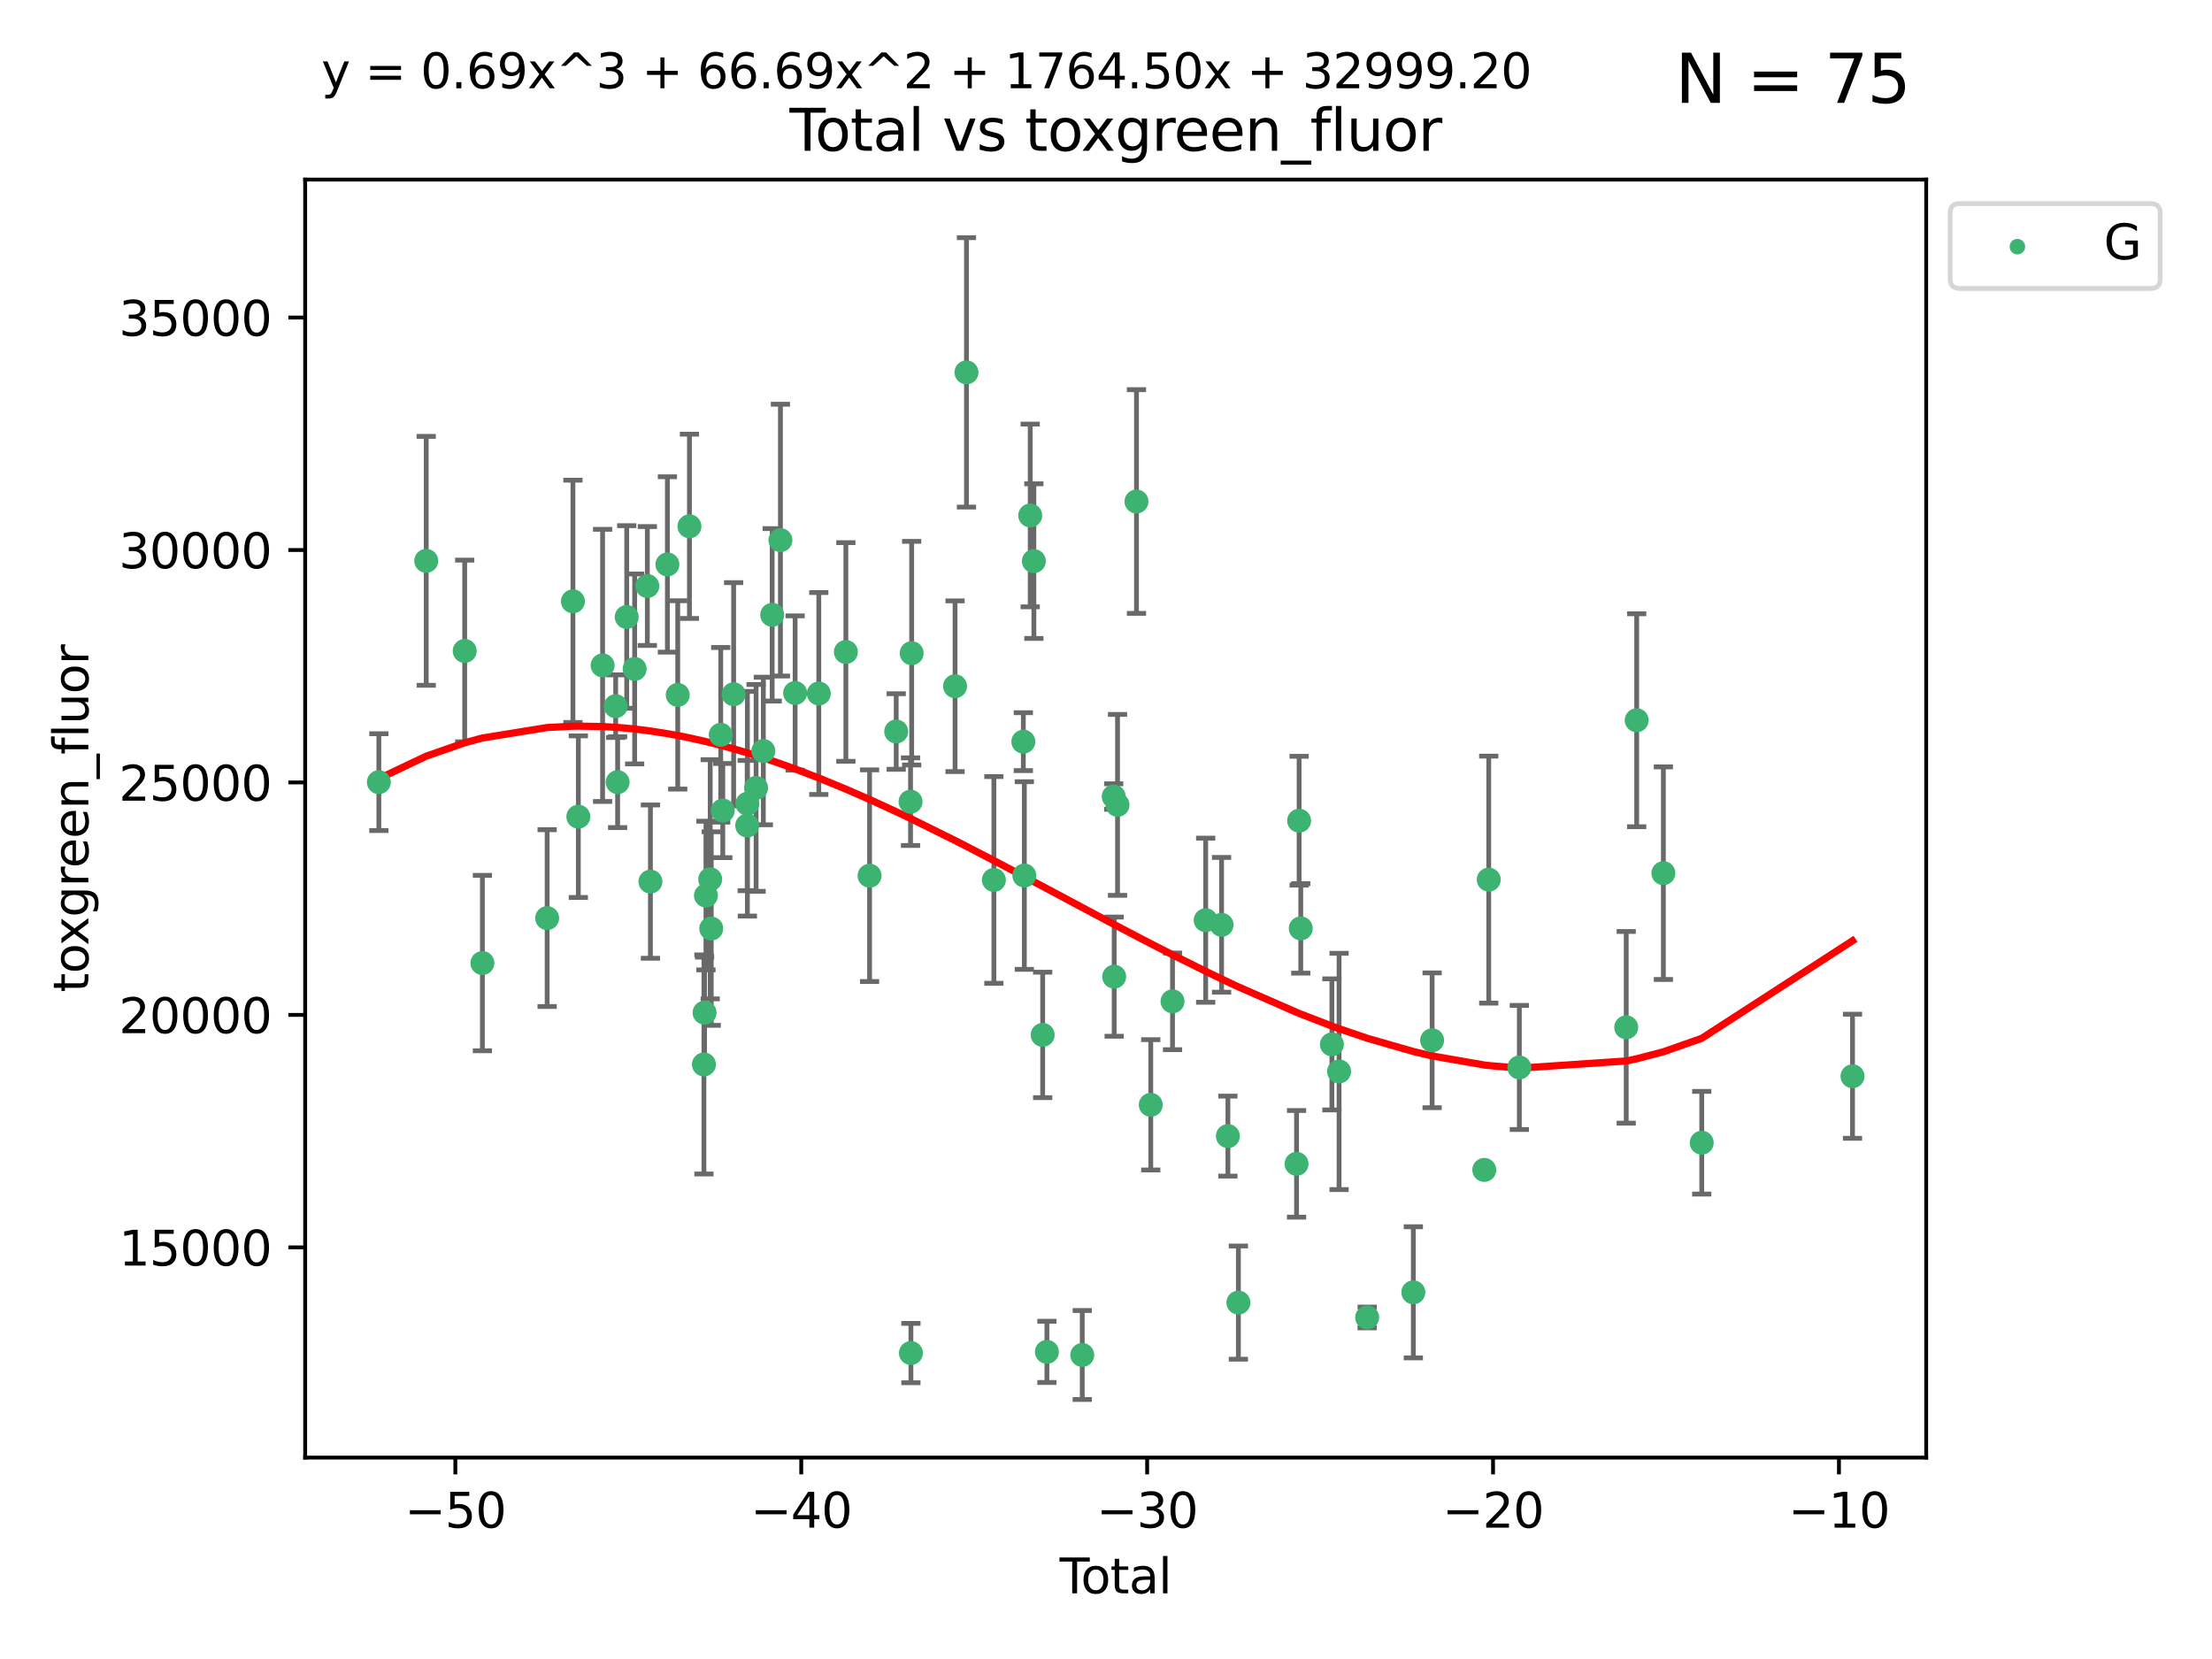 <?xml version="1.0" encoding="utf-8" standalone="no"?>
<!DOCTYPE svg PUBLIC "-//W3C//DTD SVG 1.1//EN"
  "http://www.w3.org/Graphics/SVG/1.1/DTD/svg11.dtd">
<svg xmlns:xlink="http://www.w3.org/1999/xlink" width="460.8pt" height="345.6pt" viewBox="0 0 460.8 345.6" xmlns="http://www.w3.org/2000/svg" version="1.1">
 <defs>
  <style type="text/css">*{stroke-linejoin: round; stroke-linecap: butt}</style>
 </defs>
 <g id="figure_1">
  <g id="patch_1">
   <path d="M 0 345.6 
L 460.8 345.6 
L 460.8 0 
L 0 0 
z
" style="fill: #ffffff"/>
  </g>
  <g id="axes_1">
   <g id="patch_2">
    <path d="M 63.571 303.64 
L 401.26 303.64 
L 401.26 37.411 
L 63.571 37.411 
z
" style="fill: #ffffff"/>
   </g>
   <g id="PathCollection_1">
    <defs>
     <path id="md1682bd341" d="M 0 1.118 
C 0.297 1.118 0.581 1 0.791 0.791 
C 1 0.581 1.118 0.297 1.118 0 
C 1.118 -0.297 1 -0.581 0.791 -0.791 
C 0.581 -1 0.297 -1.118 0 -1.118 
C -0.297 -1.118 -0.581 -1 -0.791 -0.791 
C -1 -0.581 -1.118 -0.297 -1.118 0 
C -1.118 0.297 -1 0.581 -0.791 0.791 
C -0.581 1 -0.297 1.118 0 1.118 
z
" style="stroke: #3cb371"/>
    </defs>
    <g clip-path="url(#pcb5a8b766e)">
     <use xlink:href="#md1682bd341" x="78.921" y="162.936" style="fill: #3cb371; stroke: #3cb371"/>
     <use xlink:href="#md1682bd341" x="88.792" y="116.833" style="fill: #3cb371; stroke: #3cb371"/>
     <use xlink:href="#md1682bd341" x="96.805" y="135.607" style="fill: #3cb371; stroke: #3cb371"/>
     <use xlink:href="#md1682bd341" x="100.493" y="200.621" style="fill: #3cb371; stroke: #3cb371"/>
     <use xlink:href="#md1682bd341" x="113.98" y="191.261" style="fill: #3cb371; stroke: #3cb371"/>
     <use xlink:href="#md1682bd341" x="119.354" y="125.268" style="fill: #3cb371; stroke: #3cb371"/>
     <use xlink:href="#md1682bd341" x="120.479" y="170.128" style="fill: #3cb371; stroke: #3cb371"/>
     <use xlink:href="#md1682bd341" x="125.533" y="138.614" style="fill: #3cb371; stroke: #3cb371"/>
     <use xlink:href="#md1682bd341" x="128.258" y="147.108" style="fill: #3cb371; stroke: #3cb371"/>
     <use xlink:href="#md1682bd341" x="128.664" y="162.935" style="fill: #3cb371; stroke: #3cb371"/>
     <use xlink:href="#md1682bd341" x="130.556" y="128.531" style="fill: #3cb371; stroke: #3cb371"/>
     <use xlink:href="#md1682bd341" x="132.209" y="139.352" style="fill: #3cb371; stroke: #3cb371"/>
     <use xlink:href="#md1682bd341" x="134.852" y="122.079" style="fill: #3cb371; stroke: #3cb371"/>
     <use xlink:href="#md1682bd341" x="135.497" y="183.654" style="fill: #3cb371; stroke: #3cb371"/>
     <use xlink:href="#md1682bd341" x="139.033" y="117.584" style="fill: #3cb371; stroke: #3cb371"/>
     <use xlink:href="#md1682bd341" x="141.185" y="144.762" style="fill: #3cb371; stroke: #3cb371"/>
     <use xlink:href="#md1682bd341" x="143.623" y="109.641" style="fill: #3cb371; stroke: #3cb371"/>
     <use xlink:href="#md1682bd341" x="146.642" y="221.742" style="fill: #3cb371; stroke: #3cb371"/>
     <use xlink:href="#md1682bd341" x="146.775" y="210.955" style="fill: #3cb371; stroke: #3cb371"/>
     <use xlink:href="#md1682bd341" x="147.063" y="186.559" style="fill: #3cb371; stroke: #3cb371"/>
     <use xlink:href="#md1682bd341" x="147.95" y="183.168" style="fill: #3cb371; stroke: #3cb371"/>
     <use xlink:href="#md1682bd341" x="148.165" y="193.433" style="fill: #3cb371; stroke: #3cb371"/>
     <use xlink:href="#md1682bd341" x="150.139" y="153.073" style="fill: #3cb371; stroke: #3cb371"/>
     <use xlink:href="#md1682bd341" x="150.568" y="168.853" style="fill: #3cb371; stroke: #3cb371"/>
     <use xlink:href="#md1682bd341" x="152.831" y="144.622" style="fill: #3cb371; stroke: #3cb371"/>
     <use xlink:href="#md1682bd341" x="155.655" y="171.974" style="fill: #3cb371; stroke: #3cb371"/>
     <use xlink:href="#md1682bd341" x="155.694" y="167.433" style="fill: #3cb371; stroke: #3cb371"/>
     <use xlink:href="#md1682bd341" x="157.504" y="164.14" style="fill: #3cb371; stroke: #3cb371"/>
     <use xlink:href="#md1682bd341" x="159.019" y="156.447" style="fill: #3cb371; stroke: #3cb371"/>
     <use xlink:href="#md1682bd341" x="160.859" y="128.08" style="fill: #3cb371; stroke: #3cb371"/>
     <use xlink:href="#md1682bd341" x="162.577" y="112.516" style="fill: #3cb371; stroke: #3cb371"/>
     <use xlink:href="#md1682bd341" x="165.641" y="144.366" style="fill: #3cb371; stroke: #3cb371"/>
     <use xlink:href="#md1682bd341" x="170.572" y="144.47" style="fill: #3cb371; stroke: #3cb371"/>
     <use xlink:href="#md1682bd341" x="176.212" y="135.817" style="fill: #3cb371; stroke: #3cb371"/>
     <use xlink:href="#md1682bd341" x="181.15" y="182.426" style="fill: #3cb371; stroke: #3cb371"/>
     <use xlink:href="#md1682bd341" x="186.695" y="152.386" style="fill: #3cb371; stroke: #3cb371"/>
     <use xlink:href="#md1682bd341" x="189.682" y="167.004" style="fill: #3cb371; stroke: #3cb371"/>
     <use xlink:href="#md1682bd341" x="189.76" y="281.867" style="fill: #3cb371; stroke: #3cb371"/>
     <use xlink:href="#md1682bd341" x="189.917" y="136.068" style="fill: #3cb371; stroke: #3cb371"/>
     <use xlink:href="#md1682bd341" x="198.955" y="142.95" style="fill: #3cb371; stroke: #3cb371"/>
     <use xlink:href="#md1682bd341" x="201.333" y="77.573" style="fill: #3cb371; stroke: #3cb371"/>
     <use xlink:href="#md1682bd341" x="207.043" y="183.309" style="fill: #3cb371; stroke: #3cb371"/>
     <use xlink:href="#md1682bd341" x="213.179" y="154.5" style="fill: #3cb371; stroke: #3cb371"/>
     <use xlink:href="#md1682bd341" x="213.387" y="182.388" style="fill: #3cb371; stroke: #3cb371"/>
     <use xlink:href="#md1682bd341" x="214.613" y="107.38" style="fill: #3cb371; stroke: #3cb371"/>
     <use xlink:href="#md1682bd341" x="215.374" y="116.892" style="fill: #3cb371; stroke: #3cb371"/>
     <use xlink:href="#md1682bd341" x="217.208" y="215.592" style="fill: #3cb371; stroke: #3cb371"/>
     <use xlink:href="#md1682bd341" x="218.09" y="281.616" style="fill: #3cb371; stroke: #3cb371"/>
     <use xlink:href="#md1682bd341" x="225.452" y="282.271" style="fill: #3cb371; stroke: #3cb371"/>
     <use xlink:href="#md1682bd341" x="232.007" y="165.93" style="fill: #3cb371; stroke: #3cb371"/>
     <use xlink:href="#md1682bd341" x="232.104" y="203.455" style="fill: #3cb371; stroke: #3cb371"/>
     <use xlink:href="#md1682bd341" x="232.802" y="167.669" style="fill: #3cb371; stroke: #3cb371"/>
     <use xlink:href="#md1682bd341" x="236.748" y="104.475" style="fill: #3cb371; stroke: #3cb371"/>
     <use xlink:href="#md1682bd341" x="239.724" y="230.155" style="fill: #3cb371; stroke: #3cb371"/>
     <use xlink:href="#md1682bd341" x="244.258" y="208.6" style="fill: #3cb371; stroke: #3cb371"/>
     <use xlink:href="#md1682bd341" x="251.167" y="191.695" style="fill: #3cb371; stroke: #3cb371"/>
     <use xlink:href="#md1682bd341" x="254.476" y="192.656" style="fill: #3cb371; stroke: #3cb371"/>
     <use xlink:href="#md1682bd341" x="255.793" y="236.67" style="fill: #3cb371; stroke: #3cb371"/>
     <use xlink:href="#md1682bd341" x="257.978" y="271.358" style="fill: #3cb371; stroke: #3cb371"/>
     <use xlink:href="#md1682bd341" x="270.096" y="242.449" style="fill: #3cb371; stroke: #3cb371"/>
     <use xlink:href="#md1682bd341" x="270.63" y="170.966" style="fill: #3cb371; stroke: #3cb371"/>
     <use xlink:href="#md1682bd341" x="270.973" y="193.4" style="fill: #3cb371; stroke: #3cb371"/>
     <use xlink:href="#md1682bd341" x="277.458" y="217.566" style="fill: #3cb371; stroke: #3cb371"/>
     <use xlink:href="#md1682bd341" x="278.954" y="223.204" style="fill: #3cb371; stroke: #3cb371"/>
     <use xlink:href="#md1682bd341" x="284.806" y="274.448" style="fill: #3cb371; stroke: #3cb371"/>
     <use xlink:href="#md1682bd341" x="294.422" y="269.215" style="fill: #3cb371; stroke: #3cb371"/>
     <use xlink:href="#md1682bd341" x="298.336" y="216.713" style="fill: #3cb371; stroke: #3cb371"/>
     <use xlink:href="#md1682bd341" x="309.203" y="243.711" style="fill: #3cb371; stroke: #3cb371"/>
     <use xlink:href="#md1682bd341" x="310.132" y="183.241" style="fill: #3cb371; stroke: #3cb371"/>
     <use xlink:href="#md1682bd341" x="316.503" y="222.372" style="fill: #3cb371; stroke: #3cb371"/>
     <use xlink:href="#md1682bd341" x="338.77" y="214.011" style="fill: #3cb371; stroke: #3cb371"/>
     <use xlink:href="#md1682bd341" x="340.952" y="150.043" style="fill: #3cb371; stroke: #3cb371"/>
     <use xlink:href="#md1682bd341" x="346.513" y="181.899" style="fill: #3cb371; stroke: #3cb371"/>
     <use xlink:href="#md1682bd341" x="354.504" y="238.05" style="fill: #3cb371; stroke: #3cb371"/>
     <use xlink:href="#md1682bd341" x="385.911" y="224.202" style="fill: #3cb371; stroke: #3cb371"/>
    </g>
   </g>
   <g id="matplotlib.axis_1">
    <g id="xtick_1">
     <g id="line2d_1">
      <defs>
       <path id="m5b33bf0ab5" d="M 0 0 
L 0 3.5 
" style="stroke: #000000; stroke-width: 0.8"/>
      </defs>
      <g>
       <use xlink:href="#m5b33bf0ab5" x="94.856" y="303.64" style="stroke: #000000; stroke-width: 0.8"/>
      </g>
     </g>
     <g id="text_1">
      <!-- −50 -->
      <g transform="translate(84.304 318.238)scale(0.1 -0.1)">
       <defs>
        <path id="DejaVuSans-2212" d="M 678 2272 
L 4684 2272 
L 4684 1741 
L 678 1741 
L 678 2272 
z
" transform="scale(0.016)"/>
        <path id="DejaVuSans-35" d="M 691 4666 
L 3169 4666 
L 3169 4134 
L 1269 4134 
L 1269 2991 
Q 1406 3038 1543 3061 
Q 1681 3084 1819 3084 
Q 2600 3084 3056 2656 
Q 3513 2228 3513 1497 
Q 3513 744 3044 326 
Q 2575 -91 1722 -91 
Q 1428 -91 1123 -41 
Q 819 9 494 109 
L 494 744 
Q 775 591 1075 516 
Q 1375 441 1709 441 
Q 2250 441 2565 725 
Q 2881 1009 2881 1497 
Q 2881 1984 2565 2268 
Q 2250 2553 1709 2553 
Q 1456 2553 1204 2497 
Q 953 2441 691 2322 
L 691 4666 
z
" transform="scale(0.016)"/>
        <path id="DejaVuSans-30" d="M 2034 4250 
Q 1547 4250 1301 3770 
Q 1056 3291 1056 2328 
Q 1056 1369 1301 889 
Q 1547 409 2034 409 
Q 2525 409 2770 889 
Q 3016 1369 3016 2328 
Q 3016 3291 2770 3770 
Q 2525 4250 2034 4250 
z
M 2034 4750 
Q 2819 4750 3233 4129 
Q 3647 3509 3647 2328 
Q 3647 1150 3233 529 
Q 2819 -91 2034 -91 
Q 1250 -91 836 529 
Q 422 1150 422 2328 
Q 422 3509 836 4129 
Q 1250 4750 2034 4750 
z
" transform="scale(0.016)"/>
       </defs>
       <use xlink:href="#DejaVuSans-2212"/>
       <use xlink:href="#DejaVuSans-35" x="83.789"/>
       <use xlink:href="#DejaVuSans-30" x="147.412"/>
      </g>
     </g>
    </g>
    <g id="xtick_2">
     <g id="line2d_2">
      <g>
       <use xlink:href="#m5b33bf0ab5" x="166.914" y="303.64" style="stroke: #000000; stroke-width: 0.8"/>
      </g>
     </g>
     <g id="text_2">
      <!-- −40 -->
      <g transform="translate(156.361 318.238)scale(0.1 -0.1)">
       <defs>
        <path id="DejaVuSans-34" d="M 2419 4116 
L 825 1625 
L 2419 1625 
L 2419 4116 
z
M 2253 4666 
L 3047 4666 
L 3047 1625 
L 3713 1625 
L 3713 1100 
L 3047 1100 
L 3047 0 
L 2419 0 
L 2419 1100 
L 313 1100 
L 313 1709 
L 2253 4666 
z
" transform="scale(0.016)"/>
       </defs>
       <use xlink:href="#DejaVuSans-2212"/>
       <use xlink:href="#DejaVuSans-34" x="83.789"/>
       <use xlink:href="#DejaVuSans-30" x="147.412"/>
      </g>
     </g>
    </g>
    <g id="xtick_3">
     <g id="line2d_3">
      <g>
       <use xlink:href="#m5b33bf0ab5" x="238.971" y="303.64" style="stroke: #000000; stroke-width: 0.8"/>
      </g>
     </g>
     <g id="text_3">
      <!-- −30 -->
      <g transform="translate(228.419 318.238)scale(0.1 -0.1)">
       <defs>
        <path id="DejaVuSans-33" d="M 2597 2516 
Q 3050 2419 3304 2112 
Q 3559 1806 3559 1356 
Q 3559 666 3084 287 
Q 2609 -91 1734 -91 
Q 1441 -91 1130 -33 
Q 819 25 488 141 
L 488 750 
Q 750 597 1062 519 
Q 1375 441 1716 441 
Q 2309 441 2620 675 
Q 2931 909 2931 1356 
Q 2931 1769 2642 2001 
Q 2353 2234 1838 2234 
L 1294 2234 
L 1294 2753 
L 1863 2753 
Q 2328 2753 2575 2939 
Q 2822 3125 2822 3475 
Q 2822 3834 2567 4026 
Q 2313 4219 1838 4219 
Q 1578 4219 1281 4162 
Q 984 4106 628 3988 
L 628 4550 
Q 988 4650 1302 4700 
Q 1616 4750 1894 4750 
Q 2613 4750 3031 4423 
Q 3450 4097 3450 3541 
Q 3450 3153 3228 2886 
Q 3006 2619 2597 2516 
z
" transform="scale(0.016)"/>
       </defs>
       <use xlink:href="#DejaVuSans-2212"/>
       <use xlink:href="#DejaVuSans-33" x="83.789"/>
       <use xlink:href="#DejaVuSans-30" x="147.412"/>
      </g>
     </g>
    </g>
    <g id="xtick_4">
     <g id="line2d_4">
      <g>
       <use xlink:href="#m5b33bf0ab5" x="311.029" y="303.64" style="stroke: #000000; stroke-width: 0.8"/>
      </g>
     </g>
     <g id="text_4">
      <!-- −20 -->
      <g transform="translate(300.476 318.238)scale(0.1 -0.1)">
       <defs>
        <path id="DejaVuSans-32" d="M 1228 531 
L 3431 531 
L 3431 0 
L 469 0 
L 469 531 
Q 828 903 1448 1529 
Q 2069 2156 2228 2338 
Q 2531 2678 2651 2914 
Q 2772 3150 2772 3378 
Q 2772 3750 2511 3984 
Q 2250 4219 1831 4219 
Q 1534 4219 1204 4116 
Q 875 4013 500 3803 
L 500 4441 
Q 881 4594 1212 4672 
Q 1544 4750 1819 4750 
Q 2544 4750 2975 4387 
Q 3406 4025 3406 3419 
Q 3406 3131 3298 2873 
Q 3191 2616 2906 2266 
Q 2828 2175 2409 1742 
Q 1991 1309 1228 531 
z
" transform="scale(0.016)"/>
       </defs>
       <use xlink:href="#DejaVuSans-2212"/>
       <use xlink:href="#DejaVuSans-32" x="83.789"/>
       <use xlink:href="#DejaVuSans-30" x="147.412"/>
      </g>
     </g>
    </g>
    <g id="xtick_5">
     <g id="line2d_5">
      <g>
       <use xlink:href="#m5b33bf0ab5" x="383.086" y="303.64" style="stroke: #000000; stroke-width: 0.8"/>
      </g>
     </g>
     <g id="text_5">
      <!-- −10 -->
      <g transform="translate(372.534 318.238)scale(0.1 -0.1)">
       <defs>
        <path id="DejaVuSans-31" d="M 794 531 
L 1825 531 
L 1825 4091 
L 703 3866 
L 703 4441 
L 1819 4666 
L 2450 4666 
L 2450 531 
L 3481 531 
L 3481 0 
L 794 0 
L 794 531 
z
" transform="scale(0.016)"/>
       </defs>
       <use xlink:href="#DejaVuSans-2212"/>
       <use xlink:href="#DejaVuSans-31" x="83.789"/>
       <use xlink:href="#DejaVuSans-30" x="147.412"/>
      </g>
     </g>
    </g>
    <g id="text_6">
     <!-- Total -->
     <g transform="translate(220.739 331.917)scale(0.1 -0.1)">
      <defs>
       <path id="DejaVuSans-54" d="M -19 4666 
L 3928 4666 
L 3928 4134 
L 2272 4134 
L 2272 0 
L 1638 0 
L 1638 4134 
L -19 4134 
L -19 4666 
z
" transform="scale(0.016)"/>
       <path id="DejaVuSans-6f" d="M 1959 3097 
Q 1497 3097 1228 2736 
Q 959 2375 959 1747 
Q 959 1119 1226 758 
Q 1494 397 1959 397 
Q 2419 397 2687 759 
Q 2956 1122 2956 1747 
Q 2956 2369 2687 2733 
Q 2419 3097 1959 3097 
z
M 1959 3584 
Q 2709 3584 3137 3096 
Q 3566 2609 3566 1747 
Q 3566 888 3137 398 
Q 2709 -91 1959 -91 
Q 1206 -91 779 398 
Q 353 888 353 1747 
Q 353 2609 779 3096 
Q 1206 3584 1959 3584 
z
" transform="scale(0.016)"/>
       <path id="DejaVuSans-74" d="M 1172 4494 
L 1172 3500 
L 2356 3500 
L 2356 3053 
L 1172 3053 
L 1172 1153 
Q 1172 725 1289 603 
Q 1406 481 1766 481 
L 2356 481 
L 2356 0 
L 1766 0 
Q 1100 0 847 248 
Q 594 497 594 1153 
L 594 3053 
L 172 3053 
L 172 3500 
L 594 3500 
L 594 4494 
L 1172 4494 
z
" transform="scale(0.016)"/>
       <path id="DejaVuSans-61" d="M 2194 1759 
Q 1497 1759 1228 1600 
Q 959 1441 959 1056 
Q 959 750 1161 570 
Q 1363 391 1709 391 
Q 2188 391 2477 730 
Q 2766 1069 2766 1631 
L 2766 1759 
L 2194 1759 
z
M 3341 1997 
L 3341 0 
L 2766 0 
L 2766 531 
Q 2569 213 2275 61 
Q 1981 -91 1556 -91 
Q 1019 -91 701 211 
Q 384 513 384 1019 
Q 384 1609 779 1909 
Q 1175 2209 1959 2209 
L 2766 2209 
L 2766 2266 
Q 2766 2663 2505 2880 
Q 2244 3097 1772 3097 
Q 1472 3097 1187 3025 
Q 903 2953 641 2809 
L 641 3341 
Q 956 3463 1253 3523 
Q 1550 3584 1831 3584 
Q 2591 3584 2966 3190 
Q 3341 2797 3341 1997 
z
" transform="scale(0.016)"/>
       <path id="DejaVuSans-6c" d="M 603 4863 
L 1178 4863 
L 1178 0 
L 603 0 
L 603 4863 
z
" transform="scale(0.016)"/>
      </defs>
      <use xlink:href="#DejaVuSans-54"/>
      <use xlink:href="#DejaVuSans-6f" x="44.084"/>
      <use xlink:href="#DejaVuSans-74" x="105.266"/>
      <use xlink:href="#DejaVuSans-61" x="144.475"/>
      <use xlink:href="#DejaVuSans-6c" x="205.754"/>
     </g>
    </g>
   </g>
   <g id="matplotlib.axis_2">
    <g id="ytick_1">
     <g id="line2d_6">
      <defs>
       <path id="ma9430ed77e" d="M 0 0 
L -3.5 0 
" style="stroke: #000000; stroke-width: 0.8"/>
      </defs>
      <g>
       <use xlink:href="#ma9430ed77e" x="63.571" y="259.844" style="stroke: #000000; stroke-width: 0.8"/>
      </g>
     </g>
     <g id="text_7">
      <!-- 15000 -->
      <g transform="translate(24.759 263.644)scale(0.1 -0.1)">
       <use xlink:href="#DejaVuSans-31"/>
       <use xlink:href="#DejaVuSans-35" x="63.623"/>
       <use xlink:href="#DejaVuSans-30" x="127.246"/>
       <use xlink:href="#DejaVuSans-30" x="190.869"/>
       <use xlink:href="#DejaVuSans-30" x="254.492"/>
      </g>
     </g>
    </g>
    <g id="ytick_2">
     <g id="line2d_7">
      <g>
       <use xlink:href="#ma9430ed77e" x="63.571" y="211.421" style="stroke: #000000; stroke-width: 0.8"/>
      </g>
     </g>
     <g id="text_8">
      <!-- 20000 -->
      <g transform="translate(24.759 215.221)scale(0.1 -0.1)">
       <use xlink:href="#DejaVuSans-32"/>
       <use xlink:href="#DejaVuSans-30" x="63.623"/>
       <use xlink:href="#DejaVuSans-30" x="127.246"/>
       <use xlink:href="#DejaVuSans-30" x="190.869"/>
       <use xlink:href="#DejaVuSans-30" x="254.492"/>
      </g>
     </g>
    </g>
    <g id="ytick_3">
     <g id="line2d_8">
      <g>
       <use xlink:href="#ma9430ed77e" x="63.571" y="162.998" style="stroke: #000000; stroke-width: 0.8"/>
      </g>
     </g>
     <g id="text_9">
      <!-- 25000 -->
      <g transform="translate(24.759 166.797)scale(0.1 -0.1)">
       <use xlink:href="#DejaVuSans-32"/>
       <use xlink:href="#DejaVuSans-35" x="63.623"/>
       <use xlink:href="#DejaVuSans-30" x="127.246"/>
       <use xlink:href="#DejaVuSans-30" x="190.869"/>
       <use xlink:href="#DejaVuSans-30" x="254.492"/>
      </g>
     </g>
    </g>
    <g id="ytick_4">
     <g id="line2d_9">
      <g>
       <use xlink:href="#ma9430ed77e" x="63.571" y="114.575" style="stroke: #000000; stroke-width: 0.8"/>
      </g>
     </g>
     <g id="text_10">
      <!-- 30000 -->
      <g transform="translate(24.759 118.374)scale(0.1 -0.1)">
       <use xlink:href="#DejaVuSans-33"/>
       <use xlink:href="#DejaVuSans-30" x="63.623"/>
       <use xlink:href="#DejaVuSans-30" x="127.246"/>
       <use xlink:href="#DejaVuSans-30" x="190.869"/>
       <use xlink:href="#DejaVuSans-30" x="254.492"/>
      </g>
     </g>
    </g>
    <g id="ytick_5">
     <g id="line2d_10">
      <g>
       <use xlink:href="#ma9430ed77e" x="63.571" y="66.152" style="stroke: #000000; stroke-width: 0.8"/>
      </g>
     </g>
     <g id="text_11">
      <!-- 35000 -->
      <g transform="translate(24.759 69.951)scale(0.1 -0.1)">
       <use xlink:href="#DejaVuSans-33"/>
       <use xlink:href="#DejaVuSans-35" x="63.623"/>
       <use xlink:href="#DejaVuSans-30" x="127.246"/>
       <use xlink:href="#DejaVuSans-30" x="190.869"/>
       <use xlink:href="#DejaVuSans-30" x="254.492"/>
      </g>
     </g>
    </g>
    <g id="text_12">
     <!-- toxgreen_fluor -->
     <g transform="translate(18.401 206.72)rotate(-90)scale(0.1 -0.1)">
      <defs>
       <path id="DejaVuSans-78" d="M 3513 3500 
L 2247 1797 
L 3578 0 
L 2900 0 
L 1881 1375 
L 863 0 
L 184 0 
L 1544 1831 
L 300 3500 
L 978 3500 
L 1906 2253 
L 2834 3500 
L 3513 3500 
z
" transform="scale(0.016)"/>
       <path id="DejaVuSans-67" d="M 2906 1791 
Q 2906 2416 2648 2759 
Q 2391 3103 1925 3103 
Q 1463 3103 1205 2759 
Q 947 2416 947 1791 
Q 947 1169 1205 825 
Q 1463 481 1925 481 
Q 2391 481 2648 825 
Q 2906 1169 2906 1791 
z
M 3481 434 
Q 3481 -459 3084 -895 
Q 2688 -1331 1869 -1331 
Q 1566 -1331 1297 -1286 
Q 1028 -1241 775 -1147 
L 775 -588 
Q 1028 -725 1275 -790 
Q 1522 -856 1778 -856 
Q 2344 -856 2625 -561 
Q 2906 -266 2906 331 
L 2906 616 
Q 2728 306 2450 153 
Q 2172 0 1784 0 
Q 1141 0 747 490 
Q 353 981 353 1791 
Q 353 2603 747 3093 
Q 1141 3584 1784 3584 
Q 2172 3584 2450 3431 
Q 2728 3278 2906 2969 
L 2906 3500 
L 3481 3500 
L 3481 434 
z
" transform="scale(0.016)"/>
       <path id="DejaVuSans-72" d="M 2631 2963 
Q 2534 3019 2420 3045 
Q 2306 3072 2169 3072 
Q 1681 3072 1420 2755 
Q 1159 2438 1159 1844 
L 1159 0 
L 581 0 
L 581 3500 
L 1159 3500 
L 1159 2956 
Q 1341 3275 1631 3429 
Q 1922 3584 2338 3584 
Q 2397 3584 2469 3576 
Q 2541 3569 2628 3553 
L 2631 2963 
z
" transform="scale(0.016)"/>
       <path id="DejaVuSans-65" d="M 3597 1894 
L 3597 1613 
L 953 1613 
Q 991 1019 1311 708 
Q 1631 397 2203 397 
Q 2534 397 2845 478 
Q 3156 559 3463 722 
L 3463 178 
Q 3153 47 2828 -22 
Q 2503 -91 2169 -91 
Q 1331 -91 842 396 
Q 353 884 353 1716 
Q 353 2575 817 3079 
Q 1281 3584 2069 3584 
Q 2775 3584 3186 3129 
Q 3597 2675 3597 1894 
z
M 3022 2063 
Q 3016 2534 2758 2815 
Q 2500 3097 2075 3097 
Q 1594 3097 1305 2825 
Q 1016 2553 972 2059 
L 3022 2063 
z
" transform="scale(0.016)"/>
       <path id="DejaVuSans-6e" d="M 3513 2113 
L 3513 0 
L 2938 0 
L 2938 2094 
Q 2938 2591 2744 2837 
Q 2550 3084 2163 3084 
Q 1697 3084 1428 2787 
Q 1159 2491 1159 1978 
L 1159 0 
L 581 0 
L 581 3500 
L 1159 3500 
L 1159 2956 
Q 1366 3272 1645 3428 
Q 1925 3584 2291 3584 
Q 2894 3584 3203 3211 
Q 3513 2838 3513 2113 
z
" transform="scale(0.016)"/>
       <path id="DejaVuSans-5f" d="M 3263 -1063 
L 3263 -1509 
L -63 -1509 
L -63 -1063 
L 3263 -1063 
z
" transform="scale(0.016)"/>
       <path id="DejaVuSans-66" d="M 2375 4863 
L 2375 4384 
L 1825 4384 
Q 1516 4384 1395 4259 
Q 1275 4134 1275 3809 
L 1275 3500 
L 2222 3500 
L 2222 3053 
L 1275 3053 
L 1275 0 
L 697 0 
L 697 3053 
L 147 3053 
L 147 3500 
L 697 3500 
L 697 3744 
Q 697 4328 969 4595 
Q 1241 4863 1831 4863 
L 2375 4863 
z
" transform="scale(0.016)"/>
       <path id="DejaVuSans-75" d="M 544 1381 
L 544 3500 
L 1119 3500 
L 1119 1403 
Q 1119 906 1312 657 
Q 1506 409 1894 409 
Q 2359 409 2629 706 
Q 2900 1003 2900 1516 
L 2900 3500 
L 3475 3500 
L 3475 0 
L 2900 0 
L 2900 538 
Q 2691 219 2414 64 
Q 2138 -91 1772 -91 
Q 1169 -91 856 284 
Q 544 659 544 1381 
z
M 1991 3584 
L 1991 3584 
z
" transform="scale(0.016)"/>
      </defs>
      <use xlink:href="#DejaVuSans-74"/>
      <use xlink:href="#DejaVuSans-6f" x="39.209"/>
      <use xlink:href="#DejaVuSans-78" x="97.266"/>
      <use xlink:href="#DejaVuSans-67" x="156.445"/>
      <use xlink:href="#DejaVuSans-72" x="219.922"/>
      <use xlink:href="#DejaVuSans-65" x="258.785"/>
      <use xlink:href="#DejaVuSans-65" x="320.309"/>
      <use xlink:href="#DejaVuSans-6e" x="381.832"/>
      <use xlink:href="#DejaVuSans-5f" x="445.211"/>
      <use xlink:href="#DejaVuSans-66" x="495.211"/>
      <use xlink:href="#DejaVuSans-6c" x="530.416"/>
      <use xlink:href="#DejaVuSans-75" x="558.199"/>
      <use xlink:href="#DejaVuSans-6f" x="621.578"/>
      <use xlink:href="#DejaVuSans-72" x="682.76"/>
     </g>
    </g>
   </g>
   <g id="LineCollection_1">
    <path d="M 78.921 173.022 
L 78.921 152.849 
" clip-path="url(#pcb5a8b766e)" style="fill: none; stroke: #696969"/>
    <path d="M 88.792 142.759 
L 88.792 90.907 
" clip-path="url(#pcb5a8b766e)" style="fill: none; stroke: #696969"/>
    <path d="M 96.805 154.527 
L 96.805 116.686 
" clip-path="url(#pcb5a8b766e)" style="fill: none; stroke: #696969"/>
    <path d="M 100.493 218.894 
L 100.493 182.347 
" clip-path="url(#pcb5a8b766e)" style="fill: none; stroke: #696969"/>
    <path d="M 113.98 209.678 
L 113.98 172.844 
" clip-path="url(#pcb5a8b766e)" style="fill: none; stroke: #696969"/>
    <path d="M 119.354 150.505 
L 119.354 100.032 
" clip-path="url(#pcb5a8b766e)" style="fill: none; stroke: #696969"/>
    <path d="M 120.479 186.96 
L 120.479 153.297 
" clip-path="url(#pcb5a8b766e)" style="fill: none; stroke: #696969"/>
    <path d="M 125.533 166.96 
L 125.533 110.267 
" clip-path="url(#pcb5a8b766e)" style="fill: none; stroke: #696969"/>
    <path d="M 128.258 153.628 
L 128.258 140.587 
" clip-path="url(#pcb5a8b766e)" style="fill: none; stroke: #696969"/>
    <path d="M 128.664 172.399 
L 128.664 153.471 
" clip-path="url(#pcb5a8b766e)" style="fill: none; stroke: #696969"/>
    <path d="M 130.556 147.551 
L 130.556 109.511 
" clip-path="url(#pcb5a8b766e)" style="fill: none; stroke: #696969"/>
    <path d="M 132.209 159.133 
L 132.209 119.572 
" clip-path="url(#pcb5a8b766e)" style="fill: none; stroke: #696969"/>
    <path d="M 134.852 134.464 
L 134.852 109.694 
" clip-path="url(#pcb5a8b766e)" style="fill: none; stroke: #696969"/>
    <path d="M 135.497 199.622 
L 135.497 167.686 
" clip-path="url(#pcb5a8b766e)" style="fill: none; stroke: #696969"/>
    <path d="M 139.033 135.849 
L 139.033 99.318 
" clip-path="url(#pcb5a8b766e)" style="fill: none; stroke: #696969"/>
    <path d="M 141.185 164.375 
L 141.185 125.148 
" clip-path="url(#pcb5a8b766e)" style="fill: none; stroke: #696969"/>
    <path d="M 143.623 128.833 
L 143.623 90.449 
" clip-path="url(#pcb5a8b766e)" style="fill: none; stroke: #696969"/>
    <path d="M 146.642 244.563 
L 146.642 198.922 
" clip-path="url(#pcb5a8b766e)" style="fill: none; stroke: #696969"/>
    <path d="M 146.775 222.526 
L 146.775 199.385 
" clip-path="url(#pcb5a8b766e)" style="fill: none; stroke: #696969"/>
    <path d="M 147.063 202.043 
L 147.063 171.075 
" clip-path="url(#pcb5a8b766e)" style="fill: none; stroke: #696969"/>
    <path d="M 147.95 208.078 
L 147.95 158.258 
" clip-path="url(#pcb5a8b766e)" style="fill: none; stroke: #696969"/>
    <path d="M 148.165 213.592 
L 148.165 173.275 
" clip-path="url(#pcb5a8b766e)" style="fill: none; stroke: #696969"/>
    <path d="M 150.139 171.26 
L 150.139 134.886 
" clip-path="url(#pcb5a8b766e)" style="fill: none; stroke: #696969"/>
    <path d="M 150.568 178.661 
L 150.568 159.046 
" clip-path="url(#pcb5a8b766e)" style="fill: none; stroke: #696969"/>
    <path d="M 152.831 167.87 
L 152.831 121.373 
" clip-path="url(#pcb5a8b766e)" style="fill: none; stroke: #696969"/>
    <path d="M 155.655 185.537 
L 155.655 158.411 
" clip-path="url(#pcb5a8b766e)" style="fill: none; stroke: #696969"/>
    <path d="M 155.694 190.834 
L 155.694 144.031 
" clip-path="url(#pcb5a8b766e)" style="fill: none; stroke: #696969"/>
    <path d="M 157.504 185.681 
L 157.504 142.598 
" clip-path="url(#pcb5a8b766e)" style="fill: none; stroke: #696969"/>
    <path d="M 159.019 171.816 
L 159.019 141.078 
" clip-path="url(#pcb5a8b766e)" style="fill: none; stroke: #696969"/>
    <path d="M 160.859 146.041 
L 160.859 110.12 
" clip-path="url(#pcb5a8b766e)" style="fill: none; stroke: #696969"/>
    <path d="M 162.577 140.824 
L 162.577 84.209 
" clip-path="url(#pcb5a8b766e)" style="fill: none; stroke: #696969"/>
    <path d="M 165.641 160.437 
L 165.641 128.294 
" clip-path="url(#pcb5a8b766e)" style="fill: none; stroke: #696969"/>
    <path d="M 170.572 165.505 
L 170.572 123.436 
" clip-path="url(#pcb5a8b766e)" style="fill: none; stroke: #696969"/>
    <path d="M 176.212 158.593 
L 176.212 113.041 
" clip-path="url(#pcb5a8b766e)" style="fill: none; stroke: #696969"/>
    <path d="M 181.15 204.47 
L 181.15 160.381 
" clip-path="url(#pcb5a8b766e)" style="fill: none; stroke: #696969"/>
    <path d="M 186.695 160.262 
L 186.695 144.51 
" clip-path="url(#pcb5a8b766e)" style="fill: none; stroke: #696969"/>
    <path d="M 189.682 176.132 
L 189.682 157.876 
" clip-path="url(#pcb5a8b766e)" style="fill: none; stroke: #696969"/>
    <path d="M 189.76 288.05 
L 189.76 275.684 
" clip-path="url(#pcb5a8b766e)" style="fill: none; stroke: #696969"/>
    <path d="M 189.917 159.36 
L 189.917 112.777 
" clip-path="url(#pcb5a8b766e)" style="fill: none; stroke: #696969"/>
    <path d="M 198.955 160.73 
L 198.955 125.169 
" clip-path="url(#pcb5a8b766e)" style="fill: none; stroke: #696969"/>
    <path d="M 201.333 105.634 
L 201.333 49.513 
" clip-path="url(#pcb5a8b766e)" style="fill: none; stroke: #696969"/>
    <path d="M 207.043 204.839 
L 207.043 161.778 
" clip-path="url(#pcb5a8b766e)" style="fill: none; stroke: #696969"/>
    <path d="M 213.179 160.53 
L 213.179 148.47 
" clip-path="url(#pcb5a8b766e)" style="fill: none; stroke: #696969"/>
    <path d="M 213.387 201.931 
L 213.387 162.844 
" clip-path="url(#pcb5a8b766e)" style="fill: none; stroke: #696969"/>
    <path d="M 214.613 126.413 
L 214.613 88.347 
" clip-path="url(#pcb5a8b766e)" style="fill: none; stroke: #696969"/>
    <path d="M 215.374 132.998 
L 215.374 100.787 
" clip-path="url(#pcb5a8b766e)" style="fill: none; stroke: #696969"/>
    <path d="M 217.208 228.66 
L 217.208 202.524 
" clip-path="url(#pcb5a8b766e)" style="fill: none; stroke: #696969"/>
    <path d="M 218.09 287.992 
L 218.09 275.241 
" clip-path="url(#pcb5a8b766e)" style="fill: none; stroke: #696969"/>
    <path d="M 225.452 291.539 
L 225.452 273.003 
" clip-path="url(#pcb5a8b766e)" style="fill: none; stroke: #696969"/>
    <path d="M 232.007 168.586 
L 232.007 163.273 
" clip-path="url(#pcb5a8b766e)" style="fill: none; stroke: #696969"/>
    <path d="M 232.104 215.869 
L 232.104 191.041 
" clip-path="url(#pcb5a8b766e)" style="fill: none; stroke: #696969"/>
    <path d="M 232.802 186.51 
L 232.802 148.827 
" clip-path="url(#pcb5a8b766e)" style="fill: none; stroke: #696969"/>
    <path d="M 236.748 127.777 
L 236.748 81.173 
" clip-path="url(#pcb5a8b766e)" style="fill: none; stroke: #696969"/>
    <path d="M 239.724 243.728 
L 239.724 216.583 
" clip-path="url(#pcb5a8b766e)" style="fill: none; stroke: #696969"/>
    <path d="M 244.258 218.671 
L 244.258 198.529 
" clip-path="url(#pcb5a8b766e)" style="fill: none; stroke: #696969"/>
    <path d="M 251.167 208.79 
L 251.167 174.6 
" clip-path="url(#pcb5a8b766e)" style="fill: none; stroke: #696969"/>
    <path d="M 254.476 206.694 
L 254.476 178.619 
" clip-path="url(#pcb5a8b766e)" style="fill: none; stroke: #696969"/>
    <path d="M 255.793 245 
L 255.793 228.339 
" clip-path="url(#pcb5a8b766e)" style="fill: none; stroke: #696969"/>
    <path d="M 257.978 283.148 
L 257.978 259.567 
" clip-path="url(#pcb5a8b766e)" style="fill: none; stroke: #696969"/>
    <path d="M 270.096 253.559 
L 270.096 231.338 
" clip-path="url(#pcb5a8b766e)" style="fill: none; stroke: #696969"/>
    <path d="M 270.63 184.38 
L 270.63 157.551 
" clip-path="url(#pcb5a8b766e)" style="fill: none; stroke: #696969"/>
    <path d="M 270.973 202.722 
L 270.973 184.079 
" clip-path="url(#pcb5a8b766e)" style="fill: none; stroke: #696969"/>
    <path d="M 277.458 231.216 
L 277.458 203.915 
" clip-path="url(#pcb5a8b766e)" style="fill: none; stroke: #696969"/>
    <path d="M 278.954 247.813 
L 278.954 198.595 
" clip-path="url(#pcb5a8b766e)" style="fill: none; stroke: #696969"/>
    <path d="M 284.806 276.614 
L 284.806 272.283 
" clip-path="url(#pcb5a8b766e)" style="fill: none; stroke: #696969"/>
    <path d="M 294.422 282.879 
L 294.422 255.552 
" clip-path="url(#pcb5a8b766e)" style="fill: none; stroke: #696969"/>
    <path d="M 298.336 230.751 
L 298.336 202.675 
" clip-path="url(#pcb5a8b766e)" style="fill: none; stroke: #696969"/>
    <path d="M 309.203 244.613 
L 309.203 242.808 
" clip-path="url(#pcb5a8b766e)" style="fill: none; stroke: #696969"/>
    <path d="M 310.132 208.969 
L 310.132 157.514 
" clip-path="url(#pcb5a8b766e)" style="fill: none; stroke: #696969"/>
    <path d="M 316.503 235.299 
L 316.503 209.445 
" clip-path="url(#pcb5a8b766e)" style="fill: none; stroke: #696969"/>
    <path d="M 338.77 233.976 
L 338.77 194.047 
" clip-path="url(#pcb5a8b766e)" style="fill: none; stroke: #696969"/>
    <path d="M 340.952 172.226 
L 340.952 127.86 
" clip-path="url(#pcb5a8b766e)" style="fill: none; stroke: #696969"/>
    <path d="M 346.513 204.042 
L 346.513 159.755 
" clip-path="url(#pcb5a8b766e)" style="fill: none; stroke: #696969"/>
    <path d="M 354.504 248.745 
L 354.504 227.356 
" clip-path="url(#pcb5a8b766e)" style="fill: none; stroke: #696969"/>
    <path d="M 385.911 237.126 
L 385.911 211.277 
" clip-path="url(#pcb5a8b766e)" style="fill: none; stroke: #696969"/>
   </g>
   <g id="line2d_11">
    <defs>
     <path id="mf6be624c00" d="M 2 0 
L -2 -0 
" style="stroke: #696969"/>
    </defs>
    <g clip-path="url(#pcb5a8b766e)">
     <use xlink:href="#mf6be624c00" x="78.921" y="173.022" style="fill: #696969; stroke: #696969"/>
     <use xlink:href="#mf6be624c00" x="88.792" y="142.759" style="fill: #696969; stroke: #696969"/>
     <use xlink:href="#mf6be624c00" x="96.805" y="154.527" style="fill: #696969; stroke: #696969"/>
     <use xlink:href="#mf6be624c00" x="100.493" y="218.894" style="fill: #696969; stroke: #696969"/>
     <use xlink:href="#mf6be624c00" x="113.98" y="209.678" style="fill: #696969; stroke: #696969"/>
     <use xlink:href="#mf6be624c00" x="119.354" y="150.505" style="fill: #696969; stroke: #696969"/>
     <use xlink:href="#mf6be624c00" x="120.479" y="186.96" style="fill: #696969; stroke: #696969"/>
     <use xlink:href="#mf6be624c00" x="125.533" y="166.96" style="fill: #696969; stroke: #696969"/>
     <use xlink:href="#mf6be624c00" x="128.258" y="153.628" style="fill: #696969; stroke: #696969"/>
     <use xlink:href="#mf6be624c00" x="128.664" y="172.399" style="fill: #696969; stroke: #696969"/>
     <use xlink:href="#mf6be624c00" x="130.556" y="147.551" style="fill: #696969; stroke: #696969"/>
     <use xlink:href="#mf6be624c00" x="132.209" y="159.133" style="fill: #696969; stroke: #696969"/>
     <use xlink:href="#mf6be624c00" x="134.852" y="134.464" style="fill: #696969; stroke: #696969"/>
     <use xlink:href="#mf6be624c00" x="135.497" y="199.622" style="fill: #696969; stroke: #696969"/>
     <use xlink:href="#mf6be624c00" x="139.033" y="135.849" style="fill: #696969; stroke: #696969"/>
     <use xlink:href="#mf6be624c00" x="141.185" y="164.375" style="fill: #696969; stroke: #696969"/>
     <use xlink:href="#mf6be624c00" x="143.623" y="128.833" style="fill: #696969; stroke: #696969"/>
     <use xlink:href="#mf6be624c00" x="146.642" y="244.563" style="fill: #696969; stroke: #696969"/>
     <use xlink:href="#mf6be624c00" x="146.775" y="222.526" style="fill: #696969; stroke: #696969"/>
     <use xlink:href="#mf6be624c00" x="147.063" y="202.043" style="fill: #696969; stroke: #696969"/>
     <use xlink:href="#mf6be624c00" x="147.95" y="208.078" style="fill: #696969; stroke: #696969"/>
     <use xlink:href="#mf6be624c00" x="148.165" y="213.592" style="fill: #696969; stroke: #696969"/>
     <use xlink:href="#mf6be624c00" x="150.139" y="171.26" style="fill: #696969; stroke: #696969"/>
     <use xlink:href="#mf6be624c00" x="150.568" y="178.661" style="fill: #696969; stroke: #696969"/>
     <use xlink:href="#mf6be624c00" x="152.831" y="167.87" style="fill: #696969; stroke: #696969"/>
     <use xlink:href="#mf6be624c00" x="155.655" y="185.537" style="fill: #696969; stroke: #696969"/>
     <use xlink:href="#mf6be624c00" x="155.694" y="190.834" style="fill: #696969; stroke: #696969"/>
     <use xlink:href="#mf6be624c00" x="157.504" y="185.681" style="fill: #696969; stroke: #696969"/>
     <use xlink:href="#mf6be624c00" x="159.019" y="171.816" style="fill: #696969; stroke: #696969"/>
     <use xlink:href="#mf6be624c00" x="160.859" y="146.041" style="fill: #696969; stroke: #696969"/>
     <use xlink:href="#mf6be624c00" x="162.577" y="140.824" style="fill: #696969; stroke: #696969"/>
     <use xlink:href="#mf6be624c00" x="165.641" y="160.437" style="fill: #696969; stroke: #696969"/>
     <use xlink:href="#mf6be624c00" x="170.572" y="165.505" style="fill: #696969; stroke: #696969"/>
     <use xlink:href="#mf6be624c00" x="176.212" y="158.593" style="fill: #696969; stroke: #696969"/>
     <use xlink:href="#mf6be624c00" x="181.15" y="204.47" style="fill: #696969; stroke: #696969"/>
     <use xlink:href="#mf6be624c00" x="186.695" y="160.262" style="fill: #696969; stroke: #696969"/>
     <use xlink:href="#mf6be624c00" x="189.682" y="176.132" style="fill: #696969; stroke: #696969"/>
     <use xlink:href="#mf6be624c00" x="189.76" y="288.05" style="fill: #696969; stroke: #696969"/>
     <use xlink:href="#mf6be624c00" x="189.917" y="159.36" style="fill: #696969; stroke: #696969"/>
     <use xlink:href="#mf6be624c00" x="198.955" y="160.73" style="fill: #696969; stroke: #696969"/>
     <use xlink:href="#mf6be624c00" x="201.333" y="105.634" style="fill: #696969; stroke: #696969"/>
     <use xlink:href="#mf6be624c00" x="207.043" y="204.839" style="fill: #696969; stroke: #696969"/>
     <use xlink:href="#mf6be624c00" x="213.179" y="160.53" style="fill: #696969; stroke: #696969"/>
     <use xlink:href="#mf6be624c00" x="213.387" y="201.931" style="fill: #696969; stroke: #696969"/>
     <use xlink:href="#mf6be624c00" x="214.613" y="126.413" style="fill: #696969; stroke: #696969"/>
     <use xlink:href="#mf6be624c00" x="215.374" y="132.998" style="fill: #696969; stroke: #696969"/>
     <use xlink:href="#mf6be624c00" x="217.208" y="228.66" style="fill: #696969; stroke: #696969"/>
     <use xlink:href="#mf6be624c00" x="218.09" y="287.992" style="fill: #696969; stroke: #696969"/>
     <use xlink:href="#mf6be624c00" x="225.452" y="291.539" style="fill: #696969; stroke: #696969"/>
     <use xlink:href="#mf6be624c00" x="232.007" y="168.586" style="fill: #696969; stroke: #696969"/>
     <use xlink:href="#mf6be624c00" x="232.104" y="215.869" style="fill: #696969; stroke: #696969"/>
     <use xlink:href="#mf6be624c00" x="232.802" y="186.51" style="fill: #696969; stroke: #696969"/>
     <use xlink:href="#mf6be624c00" x="236.748" y="127.777" style="fill: #696969; stroke: #696969"/>
     <use xlink:href="#mf6be624c00" x="239.724" y="243.728" style="fill: #696969; stroke: #696969"/>
     <use xlink:href="#mf6be624c00" x="244.258" y="218.671" style="fill: #696969; stroke: #696969"/>
     <use xlink:href="#mf6be624c00" x="251.167" y="208.79" style="fill: #696969; stroke: #696969"/>
     <use xlink:href="#mf6be624c00" x="254.476" y="206.694" style="fill: #696969; stroke: #696969"/>
     <use xlink:href="#mf6be624c00" x="255.793" y="245" style="fill: #696969; stroke: #696969"/>
     <use xlink:href="#mf6be624c00" x="257.978" y="283.148" style="fill: #696969; stroke: #696969"/>
     <use xlink:href="#mf6be624c00" x="270.096" y="253.559" style="fill: #696969; stroke: #696969"/>
     <use xlink:href="#mf6be624c00" x="270.63" y="184.38" style="fill: #696969; stroke: #696969"/>
     <use xlink:href="#mf6be624c00" x="270.973" y="202.722" style="fill: #696969; stroke: #696969"/>
     <use xlink:href="#mf6be624c00" x="277.458" y="231.216" style="fill: #696969; stroke: #696969"/>
     <use xlink:href="#mf6be624c00" x="278.954" y="247.813" style="fill: #696969; stroke: #696969"/>
     <use xlink:href="#mf6be624c00" x="284.806" y="276.614" style="fill: #696969; stroke: #696969"/>
     <use xlink:href="#mf6be624c00" x="294.422" y="282.879" style="fill: #696969; stroke: #696969"/>
     <use xlink:href="#mf6be624c00" x="298.336" y="230.751" style="fill: #696969; stroke: #696969"/>
     <use xlink:href="#mf6be624c00" x="309.203" y="244.613" style="fill: #696969; stroke: #696969"/>
     <use xlink:href="#mf6be624c00" x="310.132" y="208.969" style="fill: #696969; stroke: #696969"/>
     <use xlink:href="#mf6be624c00" x="316.503" y="235.299" style="fill: #696969; stroke: #696969"/>
     <use xlink:href="#mf6be624c00" x="338.77" y="233.976" style="fill: #696969; stroke: #696969"/>
     <use xlink:href="#mf6be624c00" x="340.952" y="172.226" style="fill: #696969; stroke: #696969"/>
     <use xlink:href="#mf6be624c00" x="346.513" y="204.042" style="fill: #696969; stroke: #696969"/>
     <use xlink:href="#mf6be624c00" x="354.504" y="248.745" style="fill: #696969; stroke: #696969"/>
     <use xlink:href="#mf6be624c00" x="385.911" y="237.126" style="fill: #696969; stroke: #696969"/>
    </g>
   </g>
   <g id="line2d_12">
    <g clip-path="url(#pcb5a8b766e)">
     <use xlink:href="#mf6be624c00" x="78.921" y="152.849" style="fill: #696969; stroke: #696969"/>
     <use xlink:href="#mf6be624c00" x="88.792" y="90.907" style="fill: #696969; stroke: #696969"/>
     <use xlink:href="#mf6be624c00" x="96.805" y="116.686" style="fill: #696969; stroke: #696969"/>
     <use xlink:href="#mf6be624c00" x="100.493" y="182.347" style="fill: #696969; stroke: #696969"/>
     <use xlink:href="#mf6be624c00" x="113.98" y="172.844" style="fill: #696969; stroke: #696969"/>
     <use xlink:href="#mf6be624c00" x="119.354" y="100.032" style="fill: #696969; stroke: #696969"/>
     <use xlink:href="#mf6be624c00" x="120.479" y="153.297" style="fill: #696969; stroke: #696969"/>
     <use xlink:href="#mf6be624c00" x="125.533" y="110.267" style="fill: #696969; stroke: #696969"/>
     <use xlink:href="#mf6be624c00" x="128.258" y="140.587" style="fill: #696969; stroke: #696969"/>
     <use xlink:href="#mf6be624c00" x="128.664" y="153.471" style="fill: #696969; stroke: #696969"/>
     <use xlink:href="#mf6be624c00" x="130.556" y="109.511" style="fill: #696969; stroke: #696969"/>
     <use xlink:href="#mf6be624c00" x="132.209" y="119.572" style="fill: #696969; stroke: #696969"/>
     <use xlink:href="#mf6be624c00" x="134.852" y="109.694" style="fill: #696969; stroke: #696969"/>
     <use xlink:href="#mf6be624c00" x="135.497" y="167.686" style="fill: #696969; stroke: #696969"/>
     <use xlink:href="#mf6be624c00" x="139.033" y="99.318" style="fill: #696969; stroke: #696969"/>
     <use xlink:href="#mf6be624c00" x="141.185" y="125.148" style="fill: #696969; stroke: #696969"/>
     <use xlink:href="#mf6be624c00" x="143.623" y="90.449" style="fill: #696969; stroke: #696969"/>
     <use xlink:href="#mf6be624c00" x="146.642" y="198.922" style="fill: #696969; stroke: #696969"/>
     <use xlink:href="#mf6be624c00" x="146.775" y="199.385" style="fill: #696969; stroke: #696969"/>
     <use xlink:href="#mf6be624c00" x="147.063" y="171.075" style="fill: #696969; stroke: #696969"/>
     <use xlink:href="#mf6be624c00" x="147.95" y="158.258" style="fill: #696969; stroke: #696969"/>
     <use xlink:href="#mf6be624c00" x="148.165" y="173.275" style="fill: #696969; stroke: #696969"/>
     <use xlink:href="#mf6be624c00" x="150.139" y="134.886" style="fill: #696969; stroke: #696969"/>
     <use xlink:href="#mf6be624c00" x="150.568" y="159.046" style="fill: #696969; stroke: #696969"/>
     <use xlink:href="#mf6be624c00" x="152.831" y="121.373" style="fill: #696969; stroke: #696969"/>
     <use xlink:href="#mf6be624c00" x="155.655" y="158.411" style="fill: #696969; stroke: #696969"/>
     <use xlink:href="#mf6be624c00" x="155.694" y="144.031" style="fill: #696969; stroke: #696969"/>
     <use xlink:href="#mf6be624c00" x="157.504" y="142.598" style="fill: #696969; stroke: #696969"/>
     <use xlink:href="#mf6be624c00" x="159.019" y="141.078" style="fill: #696969; stroke: #696969"/>
     <use xlink:href="#mf6be624c00" x="160.859" y="110.12" style="fill: #696969; stroke: #696969"/>
     <use xlink:href="#mf6be624c00" x="162.577" y="84.209" style="fill: #696969; stroke: #696969"/>
     <use xlink:href="#mf6be624c00" x="165.641" y="128.294" style="fill: #696969; stroke: #696969"/>
     <use xlink:href="#mf6be624c00" x="170.572" y="123.436" style="fill: #696969; stroke: #696969"/>
     <use xlink:href="#mf6be624c00" x="176.212" y="113.041" style="fill: #696969; stroke: #696969"/>
     <use xlink:href="#mf6be624c00" x="181.15" y="160.381" style="fill: #696969; stroke: #696969"/>
     <use xlink:href="#mf6be624c00" x="186.695" y="144.51" style="fill: #696969; stroke: #696969"/>
     <use xlink:href="#mf6be624c00" x="189.682" y="157.876" style="fill: #696969; stroke: #696969"/>
     <use xlink:href="#mf6be624c00" x="189.76" y="275.684" style="fill: #696969; stroke: #696969"/>
     <use xlink:href="#mf6be624c00" x="189.917" y="112.777" style="fill: #696969; stroke: #696969"/>
     <use xlink:href="#mf6be624c00" x="198.955" y="125.169" style="fill: #696969; stroke: #696969"/>
     <use xlink:href="#mf6be624c00" x="201.333" y="49.513" style="fill: #696969; stroke: #696969"/>
     <use xlink:href="#mf6be624c00" x="207.043" y="161.778" style="fill: #696969; stroke: #696969"/>
     <use xlink:href="#mf6be624c00" x="213.179" y="148.47" style="fill: #696969; stroke: #696969"/>
     <use xlink:href="#mf6be624c00" x="213.387" y="162.844" style="fill: #696969; stroke: #696969"/>
     <use xlink:href="#mf6be624c00" x="214.613" y="88.347" style="fill: #696969; stroke: #696969"/>
     <use xlink:href="#mf6be624c00" x="215.374" y="100.787" style="fill: #696969; stroke: #696969"/>
     <use xlink:href="#mf6be624c00" x="217.208" y="202.524" style="fill: #696969; stroke: #696969"/>
     <use xlink:href="#mf6be624c00" x="218.09" y="275.241" style="fill: #696969; stroke: #696969"/>
     <use xlink:href="#mf6be624c00" x="225.452" y="273.003" style="fill: #696969; stroke: #696969"/>
     <use xlink:href="#mf6be624c00" x="232.007" y="163.273" style="fill: #696969; stroke: #696969"/>
     <use xlink:href="#mf6be624c00" x="232.104" y="191.041" style="fill: #696969; stroke: #696969"/>
     <use xlink:href="#mf6be624c00" x="232.802" y="148.827" style="fill: #696969; stroke: #696969"/>
     <use xlink:href="#mf6be624c00" x="236.748" y="81.173" style="fill: #696969; stroke: #696969"/>
     <use xlink:href="#mf6be624c00" x="239.724" y="216.583" style="fill: #696969; stroke: #696969"/>
     <use xlink:href="#mf6be624c00" x="244.258" y="198.529" style="fill: #696969; stroke: #696969"/>
     <use xlink:href="#mf6be624c00" x="251.167" y="174.6" style="fill: #696969; stroke: #696969"/>
     <use xlink:href="#mf6be624c00" x="254.476" y="178.619" style="fill: #696969; stroke: #696969"/>
     <use xlink:href="#mf6be624c00" x="255.793" y="228.339" style="fill: #696969; stroke: #696969"/>
     <use xlink:href="#mf6be624c00" x="257.978" y="259.567" style="fill: #696969; stroke: #696969"/>
     <use xlink:href="#mf6be624c00" x="270.096" y="231.338" style="fill: #696969; stroke: #696969"/>
     <use xlink:href="#mf6be624c00" x="270.63" y="157.551" style="fill: #696969; stroke: #696969"/>
     <use xlink:href="#mf6be624c00" x="270.973" y="184.079" style="fill: #696969; stroke: #696969"/>
     <use xlink:href="#mf6be624c00" x="277.458" y="203.915" style="fill: #696969; stroke: #696969"/>
     <use xlink:href="#mf6be624c00" x="278.954" y="198.595" style="fill: #696969; stroke: #696969"/>
     <use xlink:href="#mf6be624c00" x="284.806" y="272.283" style="fill: #696969; stroke: #696969"/>
     <use xlink:href="#mf6be624c00" x="294.422" y="255.552" style="fill: #696969; stroke: #696969"/>
     <use xlink:href="#mf6be624c00" x="298.336" y="202.675" style="fill: #696969; stroke: #696969"/>
     <use xlink:href="#mf6be624c00" x="309.203" y="242.808" style="fill: #696969; stroke: #696969"/>
     <use xlink:href="#mf6be624c00" x="310.132" y="157.514" style="fill: #696969; stroke: #696969"/>
     <use xlink:href="#mf6be624c00" x="316.503" y="209.445" style="fill: #696969; stroke: #696969"/>
     <use xlink:href="#mf6be624c00" x="338.77" y="194.047" style="fill: #696969; stroke: #696969"/>
     <use xlink:href="#mf6be624c00" x="340.952" y="127.86" style="fill: #696969; stroke: #696969"/>
     <use xlink:href="#mf6be624c00" x="346.513" y="159.755" style="fill: #696969; stroke: #696969"/>
     <use xlink:href="#mf6be624c00" x="354.504" y="227.356" style="fill: #696969; stroke: #696969"/>
     <use xlink:href="#mf6be624c00" x="385.911" y="211.277" style="fill: #696969; stroke: #696969"/>
    </g>
   </g>
   <g id="line2d_13">
    <path d="M 78.921 162.213 
L 88.792 157.523 
L 96.805 154.733 
L 100.493 153.739 
L 113.98 151.556 
L 119.354 151.281 
L 120.479 151.264 
L 125.533 151.353 
L 128.258 151.51 
L 128.664 151.54 
L 130.556 151.7 
L 132.209 151.868 
L 134.852 152.191 
L 135.497 152.279 
L 139.033 152.832 
L 141.185 153.223 
L 143.623 153.713 
L 146.642 154.389 
L 146.775 154.42 
L 147.063 154.488 
L 147.95 154.704 
L 148.165 154.757 
L 150.139 155.261 
L 150.568 155.375 
L 152.831 155.997 
L 155.655 156.825 
L 155.694 156.837 
L 157.504 157.398 
L 159.019 157.885 
L 160.859 158.497 
L 162.577 159.088 
L 165.641 160.188 
L 170.572 162.073 
L 176.212 164.391 
L 181.15 166.547 
L 186.695 169.093 
L 189.682 170.512 
L 189.76 170.55 
L 189.917 170.625 
L 198.955 175.1 
L 201.333 176.313 
L 207.043 179.272 
L 213.179 182.508 
L 213.387 182.619 
L 214.613 183.27 
L 215.374 183.675 
L 217.208 184.653 
L 218.09 185.123 
L 225.452 189.057 
L 232.007 192.541 
L 232.104 192.592 
L 232.802 192.961 
L 236.748 195.033 
L 239.724 196.579 
L 244.258 198.901 
L 251.167 202.34 
L 254.476 203.936 
L 255.793 204.561 
L 257.978 205.583 
L 270.096 210.886 
L 270.63 211.104 
L 270.973 211.242 
L 277.458 213.749 
L 278.954 214.293 
L 284.806 216.285 
L 294.422 219.047 
L 298.336 219.971 
L 309.203 221.86 
L 310.132 221.972 
L 316.503 222.518 
L 338.77 221.021 
L 340.952 220.56 
L 346.513 219.11 
L 354.504 216.3 
L 385.911 195.982 
" clip-path="url(#pcb5a8b766e)" style="fill: none; stroke: #ff0000; stroke-width: 1.5; stroke-linecap: square"/>
   </g>
   <g id="line2d_14">
    <defs>
     <path id="m2495523eb9" d="M 0 2 
C 0.53 2 1.039 1.789 1.414 1.414 
C 1.789 1.039 2 0.53 2 0 
C 2 -0.53 1.789 -1.039 1.414 -1.414 
C 1.039 -1.789 0.53 -2 0 -2 
C -0.53 -2 -1.039 -1.789 -1.414 -1.414 
C -1.789 -1.039 -2 -0.53 -2 0 
C -2 0.53 -1.789 1.039 -1.414 1.414 
C -1.039 1.789 -0.53 2 0 2 
z
" style="stroke: #3cb371"/>
    </defs>
    <g clip-path="url(#pcb5a8b766e)">
     <use xlink:href="#m2495523eb9" x="78.921" y="162.936" style="fill: #3cb371; stroke: #3cb371"/>
     <use xlink:href="#m2495523eb9" x="88.792" y="116.833" style="fill: #3cb371; stroke: #3cb371"/>
     <use xlink:href="#m2495523eb9" x="96.805" y="135.607" style="fill: #3cb371; stroke: #3cb371"/>
     <use xlink:href="#m2495523eb9" x="100.493" y="200.621" style="fill: #3cb371; stroke: #3cb371"/>
     <use xlink:href="#m2495523eb9" x="113.98" y="191.261" style="fill: #3cb371; stroke: #3cb371"/>
     <use xlink:href="#m2495523eb9" x="119.354" y="125.268" style="fill: #3cb371; stroke: #3cb371"/>
     <use xlink:href="#m2495523eb9" x="120.479" y="170.128" style="fill: #3cb371; stroke: #3cb371"/>
     <use xlink:href="#m2495523eb9" x="125.533" y="138.614" style="fill: #3cb371; stroke: #3cb371"/>
     <use xlink:href="#m2495523eb9" x="128.258" y="147.108" style="fill: #3cb371; stroke: #3cb371"/>
     <use xlink:href="#m2495523eb9" x="128.664" y="162.935" style="fill: #3cb371; stroke: #3cb371"/>
     <use xlink:href="#m2495523eb9" x="130.556" y="128.531" style="fill: #3cb371; stroke: #3cb371"/>
     <use xlink:href="#m2495523eb9" x="132.209" y="139.352" style="fill: #3cb371; stroke: #3cb371"/>
     <use xlink:href="#m2495523eb9" x="134.852" y="122.079" style="fill: #3cb371; stroke: #3cb371"/>
     <use xlink:href="#m2495523eb9" x="135.497" y="183.654" style="fill: #3cb371; stroke: #3cb371"/>
     <use xlink:href="#m2495523eb9" x="139.033" y="117.584" style="fill: #3cb371; stroke: #3cb371"/>
     <use xlink:href="#m2495523eb9" x="141.185" y="144.762" style="fill: #3cb371; stroke: #3cb371"/>
     <use xlink:href="#m2495523eb9" x="143.623" y="109.641" style="fill: #3cb371; stroke: #3cb371"/>
     <use xlink:href="#m2495523eb9" x="146.642" y="221.742" style="fill: #3cb371; stroke: #3cb371"/>
     <use xlink:href="#m2495523eb9" x="146.775" y="210.955" style="fill: #3cb371; stroke: #3cb371"/>
     <use xlink:href="#m2495523eb9" x="147.063" y="186.559" style="fill: #3cb371; stroke: #3cb371"/>
     <use xlink:href="#m2495523eb9" x="147.95" y="183.168" style="fill: #3cb371; stroke: #3cb371"/>
     <use xlink:href="#m2495523eb9" x="148.165" y="193.433" style="fill: #3cb371; stroke: #3cb371"/>
     <use xlink:href="#m2495523eb9" x="150.139" y="153.073" style="fill: #3cb371; stroke: #3cb371"/>
     <use xlink:href="#m2495523eb9" x="150.568" y="168.853" style="fill: #3cb371; stroke: #3cb371"/>
     <use xlink:href="#m2495523eb9" x="152.831" y="144.622" style="fill: #3cb371; stroke: #3cb371"/>
     <use xlink:href="#m2495523eb9" x="155.655" y="171.974" style="fill: #3cb371; stroke: #3cb371"/>
     <use xlink:href="#m2495523eb9" x="155.694" y="167.433" style="fill: #3cb371; stroke: #3cb371"/>
     <use xlink:href="#m2495523eb9" x="157.504" y="164.14" style="fill: #3cb371; stroke: #3cb371"/>
     <use xlink:href="#m2495523eb9" x="159.019" y="156.447" style="fill: #3cb371; stroke: #3cb371"/>
     <use xlink:href="#m2495523eb9" x="160.859" y="128.08" style="fill: #3cb371; stroke: #3cb371"/>
     <use xlink:href="#m2495523eb9" x="162.577" y="112.516" style="fill: #3cb371; stroke: #3cb371"/>
     <use xlink:href="#m2495523eb9" x="165.641" y="144.366" style="fill: #3cb371; stroke: #3cb371"/>
     <use xlink:href="#m2495523eb9" x="170.572" y="144.47" style="fill: #3cb371; stroke: #3cb371"/>
     <use xlink:href="#m2495523eb9" x="176.212" y="135.817" style="fill: #3cb371; stroke: #3cb371"/>
     <use xlink:href="#m2495523eb9" x="181.15" y="182.426" style="fill: #3cb371; stroke: #3cb371"/>
     <use xlink:href="#m2495523eb9" x="186.695" y="152.386" style="fill: #3cb371; stroke: #3cb371"/>
     <use xlink:href="#m2495523eb9" x="189.682" y="167.004" style="fill: #3cb371; stroke: #3cb371"/>
     <use xlink:href="#m2495523eb9" x="189.76" y="281.867" style="fill: #3cb371; stroke: #3cb371"/>
     <use xlink:href="#m2495523eb9" x="189.917" y="136.068" style="fill: #3cb371; stroke: #3cb371"/>
     <use xlink:href="#m2495523eb9" x="198.955" y="142.95" style="fill: #3cb371; stroke: #3cb371"/>
     <use xlink:href="#m2495523eb9" x="201.333" y="77.573" style="fill: #3cb371; stroke: #3cb371"/>
     <use xlink:href="#m2495523eb9" x="207.043" y="183.309" style="fill: #3cb371; stroke: #3cb371"/>
     <use xlink:href="#m2495523eb9" x="213.179" y="154.5" style="fill: #3cb371; stroke: #3cb371"/>
     <use xlink:href="#m2495523eb9" x="213.387" y="182.388" style="fill: #3cb371; stroke: #3cb371"/>
     <use xlink:href="#m2495523eb9" x="214.613" y="107.38" style="fill: #3cb371; stroke: #3cb371"/>
     <use xlink:href="#m2495523eb9" x="215.374" y="116.892" style="fill: #3cb371; stroke: #3cb371"/>
     <use xlink:href="#m2495523eb9" x="217.208" y="215.592" style="fill: #3cb371; stroke: #3cb371"/>
     <use xlink:href="#m2495523eb9" x="218.09" y="281.616" style="fill: #3cb371; stroke: #3cb371"/>
     <use xlink:href="#m2495523eb9" x="225.452" y="282.271" style="fill: #3cb371; stroke: #3cb371"/>
     <use xlink:href="#m2495523eb9" x="232.007" y="165.93" style="fill: #3cb371; stroke: #3cb371"/>
     <use xlink:href="#m2495523eb9" x="232.104" y="203.455" style="fill: #3cb371; stroke: #3cb371"/>
     <use xlink:href="#m2495523eb9" x="232.802" y="167.669" style="fill: #3cb371; stroke: #3cb371"/>
     <use xlink:href="#m2495523eb9" x="236.748" y="104.475" style="fill: #3cb371; stroke: #3cb371"/>
     <use xlink:href="#m2495523eb9" x="239.724" y="230.155" style="fill: #3cb371; stroke: #3cb371"/>
     <use xlink:href="#m2495523eb9" x="244.258" y="208.6" style="fill: #3cb371; stroke: #3cb371"/>
     <use xlink:href="#m2495523eb9" x="251.167" y="191.695" style="fill: #3cb371; stroke: #3cb371"/>
     <use xlink:href="#m2495523eb9" x="254.476" y="192.656" style="fill: #3cb371; stroke: #3cb371"/>
     <use xlink:href="#m2495523eb9" x="255.793" y="236.67" style="fill: #3cb371; stroke: #3cb371"/>
     <use xlink:href="#m2495523eb9" x="257.978" y="271.358" style="fill: #3cb371; stroke: #3cb371"/>
     <use xlink:href="#m2495523eb9" x="270.096" y="242.449" style="fill: #3cb371; stroke: #3cb371"/>
     <use xlink:href="#m2495523eb9" x="270.63" y="170.966" style="fill: #3cb371; stroke: #3cb371"/>
     <use xlink:href="#m2495523eb9" x="270.973" y="193.4" style="fill: #3cb371; stroke: #3cb371"/>
     <use xlink:href="#m2495523eb9" x="277.458" y="217.566" style="fill: #3cb371; stroke: #3cb371"/>
     <use xlink:href="#m2495523eb9" x="278.954" y="223.204" style="fill: #3cb371; stroke: #3cb371"/>
     <use xlink:href="#m2495523eb9" x="284.806" y="274.448" style="fill: #3cb371; stroke: #3cb371"/>
     <use xlink:href="#m2495523eb9" x="294.422" y="269.215" style="fill: #3cb371; stroke: #3cb371"/>
     <use xlink:href="#m2495523eb9" x="298.336" y="216.713" style="fill: #3cb371; stroke: #3cb371"/>
     <use xlink:href="#m2495523eb9" x="309.203" y="243.711" style="fill: #3cb371; stroke: #3cb371"/>
     <use xlink:href="#m2495523eb9" x="310.132" y="183.241" style="fill: #3cb371; stroke: #3cb371"/>
     <use xlink:href="#m2495523eb9" x="316.503" y="222.372" style="fill: #3cb371; stroke: #3cb371"/>
     <use xlink:href="#m2495523eb9" x="338.77" y="214.011" style="fill: #3cb371; stroke: #3cb371"/>
     <use xlink:href="#m2495523eb9" x="340.952" y="150.043" style="fill: #3cb371; stroke: #3cb371"/>
     <use xlink:href="#m2495523eb9" x="346.513" y="181.899" style="fill: #3cb371; stroke: #3cb371"/>
     <use xlink:href="#m2495523eb9" x="354.504" y="238.05" style="fill: #3cb371; stroke: #3cb371"/>
     <use xlink:href="#m2495523eb9" x="385.911" y="224.202" style="fill: #3cb371; stroke: #3cb371"/>
    </g>
   </g>
   <g id="patch_3">
    <path d="M 63.571 303.64 
L 63.571 37.411 
" style="fill: none; stroke: #000000; stroke-width: 0.8; stroke-linejoin: miter; stroke-linecap: square"/>
   </g>
   <g id="patch_4">
    <path d="M 401.26 303.64 
L 401.26 37.411 
" style="fill: none; stroke: #000000; stroke-width: 0.8; stroke-linejoin: miter; stroke-linecap: square"/>
   </g>
   <g id="patch_5">
    <path d="M 63.571 303.64 
L 401.26 303.64 
" style="fill: none; stroke: #000000; stroke-width: 0.8; stroke-linejoin: miter; stroke-linecap: square"/>
   </g>
   <g id="patch_6">
    <path d="M 63.571 37.411 
L 401.26 37.411 
" style="fill: none; stroke: #000000; stroke-width: 0.8; stroke-linejoin: miter; stroke-linecap: square"/>
   </g>
   <g id="text_13">
    <!-- N = 75 -->
    <g transform="translate(348.964 21.426)scale(0.14 -0.14)">
     <defs>
      <path id="DejaVuSans-4e" d="M 628 4666 
L 1478 4666 
L 3547 763 
L 3547 4666 
L 4159 4666 
L 4159 0 
L 3309 0 
L 1241 3903 
L 1241 0 
L 628 0 
L 628 4666 
z
" transform="scale(0.016)"/>
      <path id="DejaVuSans-20" transform="scale(0.016)"/>
      <path id="DejaVuSans-3d" d="M 678 2906 
L 4684 2906 
L 4684 2381 
L 678 2381 
L 678 2906 
z
M 678 1631 
L 4684 1631 
L 4684 1100 
L 678 1100 
L 678 1631 
z
" transform="scale(0.016)"/>
      <path id="DejaVuSans-37" d="M 525 4666 
L 3525 4666 
L 3525 4397 
L 1831 0 
L 1172 0 
L 2766 4134 
L 525 4134 
L 525 4666 
z
" transform="scale(0.016)"/>
     </defs>
     <use xlink:href="#DejaVuSans-4e"/>
     <use xlink:href="#DejaVuSans-20" x="74.805"/>
     <use xlink:href="#DejaVuSans-3d" x="106.592"/>
     <use xlink:href="#DejaVuSans-20" x="190.381"/>
     <use xlink:href="#DejaVuSans-37" x="222.168"/>
     <use xlink:href="#DejaVuSans-35" x="285.791"/>
    </g>
   </g>
   <g id="text_14">
    <!-- y = 0.69x^3 + 66.69x^2 + 1764.50x + 32999.20 -->
    <g transform="translate(66.948 18.387)scale(0.1 -0.1)">
     <defs>
      <path id="DejaVuSans-79" d="M 2059 -325 
Q 1816 -950 1584 -1140 
Q 1353 -1331 966 -1331 
L 506 -1331 
L 506 -850 
L 844 -850 
Q 1081 -850 1212 -737 
Q 1344 -625 1503 -206 
L 1606 56 
L 191 3500 
L 800 3500 
L 1894 763 
L 2988 3500 
L 3597 3500 
L 2059 -325 
z
" transform="scale(0.016)"/>
      <path id="DejaVuSans-2e" d="M 684 794 
L 1344 794 
L 1344 0 
L 684 0 
L 684 794 
z
" transform="scale(0.016)"/>
      <path id="DejaVuSans-36" d="M 2113 2584 
Q 1688 2584 1439 2293 
Q 1191 2003 1191 1497 
Q 1191 994 1439 701 
Q 1688 409 2113 409 
Q 2538 409 2786 701 
Q 3034 994 3034 1497 
Q 3034 2003 2786 2293 
Q 2538 2584 2113 2584 
z
M 3366 4563 
L 3366 3988 
Q 3128 4100 2886 4159 
Q 2644 4219 2406 4219 
Q 1781 4219 1451 3797 
Q 1122 3375 1075 2522 
Q 1259 2794 1537 2939 
Q 1816 3084 2150 3084 
Q 2853 3084 3261 2657 
Q 3669 2231 3669 1497 
Q 3669 778 3244 343 
Q 2819 -91 2113 -91 
Q 1303 -91 875 529 
Q 447 1150 447 2328 
Q 447 3434 972 4092 
Q 1497 4750 2381 4750 
Q 2619 4750 2861 4703 
Q 3103 4656 3366 4563 
z
" transform="scale(0.016)"/>
      <path id="DejaVuSans-39" d="M 703 97 
L 703 672 
Q 941 559 1184 500 
Q 1428 441 1663 441 
Q 2288 441 2617 861 
Q 2947 1281 2994 2138 
Q 2813 1869 2534 1725 
Q 2256 1581 1919 1581 
Q 1219 1581 811 2004 
Q 403 2428 403 3163 
Q 403 3881 828 4315 
Q 1253 4750 1959 4750 
Q 2769 4750 3195 4129 
Q 3622 3509 3622 2328 
Q 3622 1225 3098 567 
Q 2575 -91 1691 -91 
Q 1453 -91 1209 -44 
Q 966 3 703 97 
z
M 1959 2075 
Q 2384 2075 2632 2365 
Q 2881 2656 2881 3163 
Q 2881 3666 2632 3958 
Q 2384 4250 1959 4250 
Q 1534 4250 1286 3958 
Q 1038 3666 1038 3163 
Q 1038 2656 1286 2365 
Q 1534 2075 1959 2075 
z
" transform="scale(0.016)"/>
      <path id="DejaVuSans-5e" d="M 2988 4666 
L 4684 2925 
L 4056 2925 
L 2681 4159 
L 1306 2925 
L 678 2925 
L 2375 4666 
L 2988 4666 
z
" transform="scale(0.016)"/>
      <path id="DejaVuSans-2b" d="M 2944 4013 
L 2944 2272 
L 4684 2272 
L 4684 1741 
L 2944 1741 
L 2944 0 
L 2419 0 
L 2419 1741 
L 678 1741 
L 678 2272 
L 2419 2272 
L 2419 4013 
L 2944 4013 
z
" transform="scale(0.016)"/>
     </defs>
     <use xlink:href="#DejaVuSans-79"/>
     <use xlink:href="#DejaVuSans-20" x="59.18"/>
     <use xlink:href="#DejaVuSans-3d" x="90.967"/>
     <use xlink:href="#DejaVuSans-20" x="174.756"/>
     <use xlink:href="#DejaVuSans-30" x="206.543"/>
     <use xlink:href="#DejaVuSans-2e" x="270.166"/>
     <use xlink:href="#DejaVuSans-36" x="301.953"/>
     <use xlink:href="#DejaVuSans-39" x="365.576"/>
     <use xlink:href="#DejaVuSans-78" x="429.199"/>
     <use xlink:href="#DejaVuSans-5e" x="488.379"/>
     <use xlink:href="#DejaVuSans-33" x="572.168"/>
     <use xlink:href="#DejaVuSans-20" x="635.791"/>
     <use xlink:href="#DejaVuSans-2b" x="667.578"/>
     <use xlink:href="#DejaVuSans-20" x="751.367"/>
     <use xlink:href="#DejaVuSans-36" x="783.154"/>
     <use xlink:href="#DejaVuSans-36" x="846.777"/>
     <use xlink:href="#DejaVuSans-2e" x="910.4"/>
     <use xlink:href="#DejaVuSans-36" x="942.188"/>
     <use xlink:href="#DejaVuSans-39" x="1005.811"/>
     <use xlink:href="#DejaVuSans-78" x="1069.434"/>
     <use xlink:href="#DejaVuSans-5e" x="1128.613"/>
     <use xlink:href="#DejaVuSans-32" x="1212.402"/>
     <use xlink:href="#DejaVuSans-20" x="1276.025"/>
     <use xlink:href="#DejaVuSans-2b" x="1307.812"/>
     <use xlink:href="#DejaVuSans-20" x="1391.602"/>
     <use xlink:href="#DejaVuSans-31" x="1423.389"/>
     <use xlink:href="#DejaVuSans-37" x="1487.012"/>
     <use xlink:href="#DejaVuSans-36" x="1550.635"/>
     <use xlink:href="#DejaVuSans-34" x="1614.258"/>
     <use xlink:href="#DejaVuSans-2e" x="1677.881"/>
     <use xlink:href="#DejaVuSans-35" x="1709.668"/>
     <use xlink:href="#DejaVuSans-30" x="1773.291"/>
     <use xlink:href="#DejaVuSans-78" x="1836.914"/>
     <use xlink:href="#DejaVuSans-20" x="1896.094"/>
     <use xlink:href="#DejaVuSans-2b" x="1927.881"/>
     <use xlink:href="#DejaVuSans-20" x="2011.67"/>
     <use xlink:href="#DejaVuSans-33" x="2043.457"/>
     <use xlink:href="#DejaVuSans-32" x="2107.08"/>
     <use xlink:href="#DejaVuSans-39" x="2170.703"/>
     <use xlink:href="#DejaVuSans-39" x="2234.326"/>
     <use xlink:href="#DejaVuSans-39" x="2297.949"/>
     <use xlink:href="#DejaVuSans-2e" x="2361.572"/>
     <use xlink:href="#DejaVuSans-32" x="2393.359"/>
     <use xlink:href="#DejaVuSans-30" x="2456.982"/>
    </g>
   </g>
   <g id="text_15">
    <!-- Total vs toxgreen_fluor -->
    <g transform="translate(164.48 31.411)scale(0.12 -0.12)">
     <defs>
      <path id="DejaVuSans-76" d="M 191 3500 
L 800 3500 
L 1894 563 
L 2988 3500 
L 3597 3500 
L 2284 0 
L 1503 0 
L 191 3500 
z
" transform="scale(0.016)"/>
      <path id="DejaVuSans-73" d="M 2834 3397 
L 2834 2853 
Q 2591 2978 2328 3040 
Q 2066 3103 1784 3103 
Q 1356 3103 1142 2972 
Q 928 2841 928 2578 
Q 928 2378 1081 2264 
Q 1234 2150 1697 2047 
L 1894 2003 
Q 2506 1872 2764 1633 
Q 3022 1394 3022 966 
Q 3022 478 2636 193 
Q 2250 -91 1575 -91 
Q 1294 -91 989 -36 
Q 684 19 347 128 
L 347 722 
Q 666 556 975 473 
Q 1284 391 1588 391 
Q 1994 391 2212 530 
Q 2431 669 2431 922 
Q 2431 1156 2273 1281 
Q 2116 1406 1581 1522 
L 1381 1569 
Q 847 1681 609 1914 
Q 372 2147 372 2553 
Q 372 3047 722 3315 
Q 1072 3584 1716 3584 
Q 2034 3584 2315 3537 
Q 2597 3491 2834 3397 
z
" transform="scale(0.016)"/>
     </defs>
     <use xlink:href="#DejaVuSans-54"/>
     <use xlink:href="#DejaVuSans-6f" x="44.084"/>
     <use xlink:href="#DejaVuSans-74" x="105.266"/>
     <use xlink:href="#DejaVuSans-61" x="144.475"/>
     <use xlink:href="#DejaVuSans-6c" x="205.754"/>
     <use xlink:href="#DejaVuSans-20" x="233.537"/>
     <use xlink:href="#DejaVuSans-76" x="265.324"/>
     <use xlink:href="#DejaVuSans-73" x="324.504"/>
     <use xlink:href="#DejaVuSans-20" x="376.604"/>
     <use xlink:href="#DejaVuSans-74" x="408.391"/>
     <use xlink:href="#DejaVuSans-6f" x="447.6"/>
     <use xlink:href="#DejaVuSans-78" x="505.656"/>
     <use xlink:href="#DejaVuSans-67" x="564.836"/>
     <use xlink:href="#DejaVuSans-72" x="628.312"/>
     <use xlink:href="#DejaVuSans-65" x="667.176"/>
     <use xlink:href="#DejaVuSans-65" x="728.699"/>
     <use xlink:href="#DejaVuSans-6e" x="790.223"/>
     <use xlink:href="#DejaVuSans-5f" x="853.602"/>
     <use xlink:href="#DejaVuSans-66" x="903.602"/>
     <use xlink:href="#DejaVuSans-6c" x="938.807"/>
     <use xlink:href="#DejaVuSans-75" x="966.59"/>
     <use xlink:href="#DejaVuSans-6f" x="1029.969"/>
     <use xlink:href="#DejaVuSans-72" x="1091.15"/>
    </g>
   </g>
   <g id="legend_1">
    <g id="patch_7">
     <path d="M 408.26 60.089 
L 448.008 60.089 
Q 450.008 60.089 450.008 58.089 
L 450.008 44.411 
Q 450.008 42.411 448.008 42.411 
L 408.26 42.411 
Q 406.26 42.411 406.26 44.411 
L 406.26 58.089 
Q 406.26 60.089 408.26 60.089 
z
" style="fill: #ffffff; opacity: 0.8; stroke: #cccccc; stroke-linejoin: miter"/>
    </g>
    <g id="PathCollection_2">
     <g>
      <use xlink:href="#md1682bd341" x="420.26" y="51.385" style="fill: #3cb371; stroke: #3cb371"/>
     </g>
    </g>
    <g id="text_16">
     <!-- G -->
     <g transform="translate(438.26 54.01)scale(0.1 -0.1)">
      <defs>
       <path id="DejaVuSans-47" d="M 3809 666 
L 3809 1919 
L 2778 1919 
L 2778 2438 
L 4434 2438 
L 4434 434 
Q 4069 175 3628 42 
Q 3188 -91 2688 -91 
Q 1594 -91 976 548 
Q 359 1188 359 2328 
Q 359 3472 976 4111 
Q 1594 4750 2688 4750 
Q 3144 4750 3555 4637 
Q 3966 4525 4313 4306 
L 4313 3634 
Q 3963 3931 3569 4081 
Q 3175 4231 2741 4231 
Q 1884 4231 1454 3753 
Q 1025 3275 1025 2328 
Q 1025 1384 1454 906 
Q 1884 428 2741 428 
Q 3075 428 3337 486 
Q 3600 544 3809 666 
z
" transform="scale(0.016)"/>
      </defs>
      <use xlink:href="#DejaVuSans-47"/>
     </g>
    </g>
   </g>
  </g>
 </g>
 <defs>
  <clipPath id="pcb5a8b766e">
   <rect x="63.571" y="37.411" width="337.689" height="266.229"/>
  </clipPath>
 </defs>
</svg>
